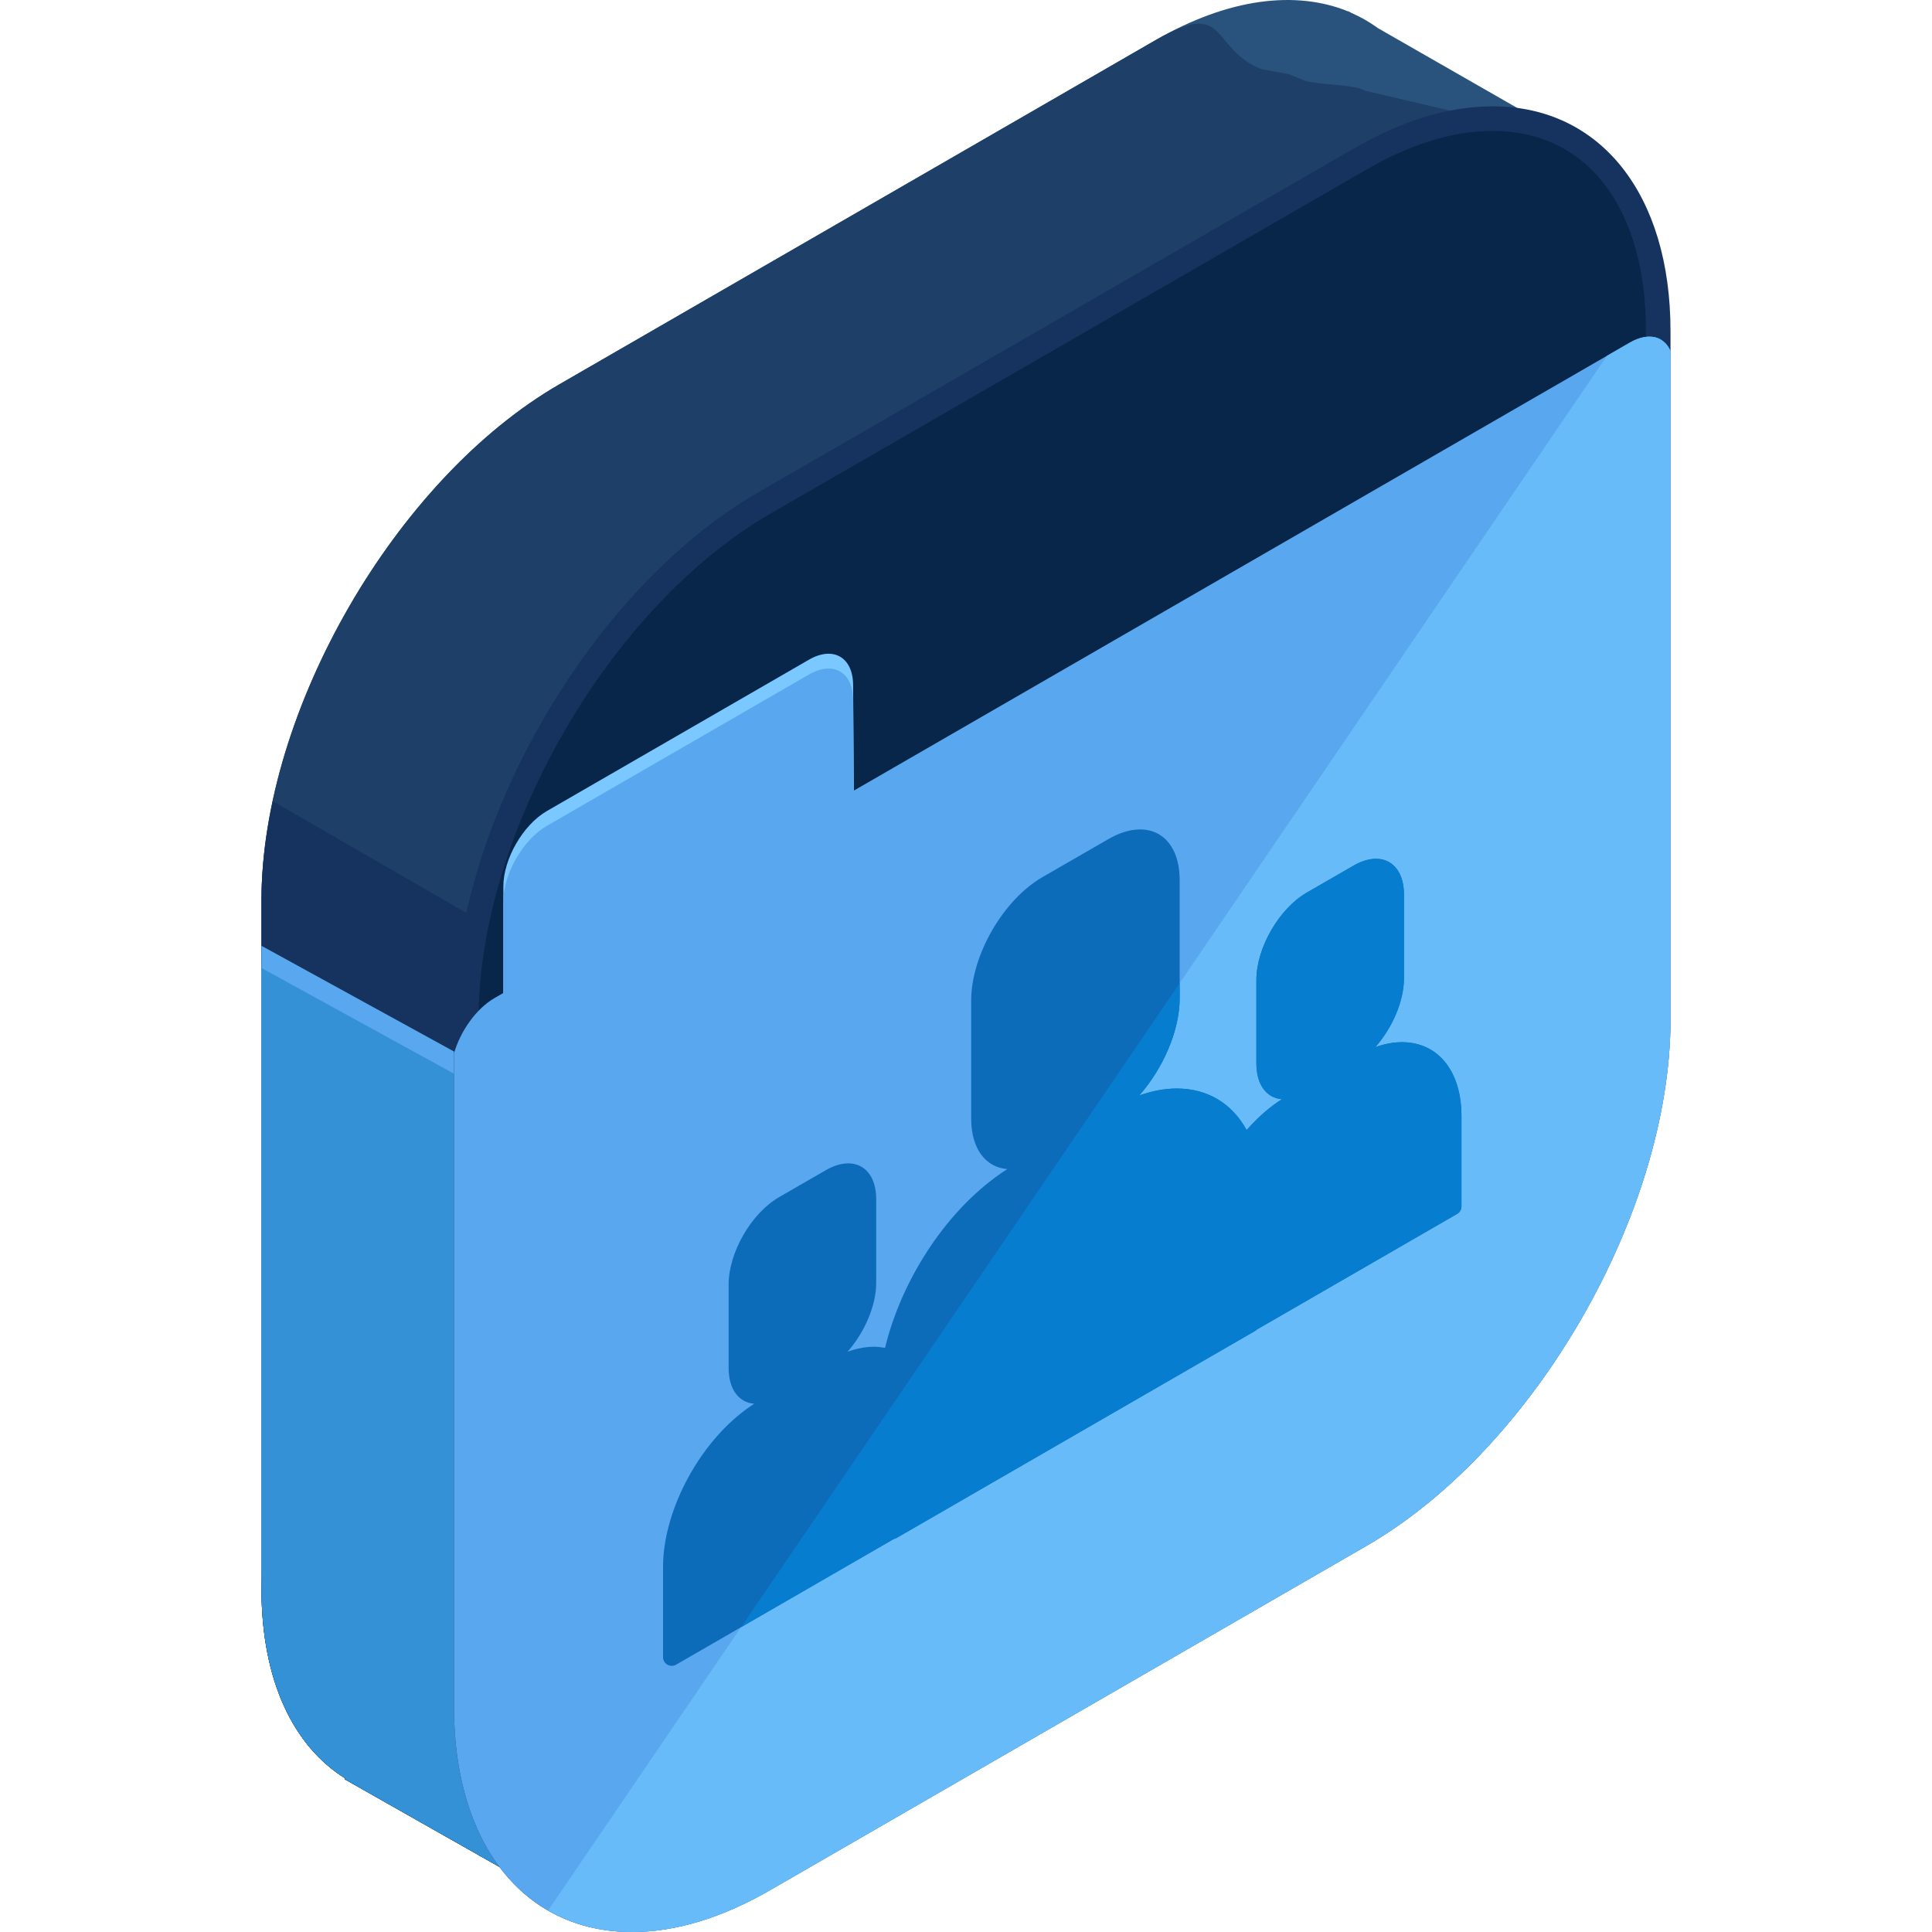 <?xml version="1.0" encoding="iso-8859-1"?>
<!-- Generator: Adobe Illustrator 19.0.0, SVG Export Plug-In . SVG Version: 6.00 Build 0)  -->
<svg xmlns="http://www.w3.org/2000/svg" xmlns:xlink="http://www.w3.org/1999/xlink" version="1.1" id="Capa_1" x="0px" y="0px" viewBox="0 0 504.119 504.119" style="enable-background:new 0 0 504.119 504.119;" xml:space="preserve">
<path style="fill:#29537C;" d="M410.126,36.32L359.635,7.396c-2.213-1.607-4.577-2.97-7.093-4.064l-0.748-0.425l-0.032,0.063  c-13.584-5.522-31.13-3.525-50.271,7.522l-155.514,89.777c-42.76,24.69-77.749,85.287-77.749,134.668v179.558  c0,24.08,8.365,41.157,21.851,49.538l-0.13,0.232l56.111,31.791l31.559-54.938l123.872-71.511  c42.756-24.69,77.749-85.287,77.749-134.668V90.092L410.126,36.32z"/>
<path style="fill:#1D3F68;" d="M410.126,36.32l-54.048-12.674c-2.209-1.611-13.249-1.571-15.762-2.666l-4.005-1.607l-7.215-1.339  c-13.584-5.522-8.464-18.593-27.605-7.546l-155.514,89.781c-42.76,24.69-77.749,85.287-77.749,134.668v179.558  c0,24.08,8.365,41.157,21.851,49.538l-0.13,0.232l56.111,31.791l31.559-54.938l123.872-71.511  c42.756-24.69,77.749-85.287,77.749-134.668V90.092L410.126,36.32z"/>
<path style="fill:#15335E;" d="M71.194,209.065c-1.887,8.791-2.966,17.499-2.966,25.872v179.558c0,24.08,8.365,41.157,21.851,49.538  l-0.13,0.232l56.111,31.791l31.559-54.938l123.872-71.511c7.266-4.194,14.285-9.496,20.964-15.537L71.194,209.065z"/>
<path style="fill:#59A8EF;" d="M68.228,246.788v21.323v140.595c0,24.08,8.365,41.157,21.851,49.534l-0.13,0.236l56.111,31.795  l31.559-54.942l114.062-65.851L68.228,246.788z"/>
<path style="fill:#3491D6;" d="M68.228,252.581V273.9v140.595c0,24.08,8.365,41.157,21.851,49.538l-0.13,0.232l56.111,31.791  l31.559-54.938l114.062-65.847L68.228,252.581z"/>
<path style="fill:#053A70;" d="M199.426,131.261c-42.76,24.69-77.753,85.287-77.753,134.668v179.558  c0,49.38,34.993,69.577,77.753,44.891l155.506-89.781c42.76-24.69,77.749-85.287,77.749-134.668V86.374  c0-49.38-34.989-69.577-77.749-44.891L199.426,131.261z"/>
<path style="fill:#082649;" d="M432.681,86.374c0-49.38-34.989-69.577-77.749-44.891l-155.506,89.777  c-42.76,24.69-77.753,85.287-77.753,134.668v179.558c0,49.38,34.993,69.577,77.753,44.891"/>
<path style="fill:#15335E;" d="M164.886,504.119h-0.008c-28.192,0-46.411-23.016-46.411-58.632V265.929  c0-50.527,35.596-112.187,79.348-137.44l155.514-89.781c12.603-7.278,24.769-10.965,36.147-10.965  c28.191,0,46.411,23.016,46.411,58.632v179.558c0,50.527-35.596,112.187-79.352,137.44l-155.51,89.781  C188.418,500.429,176.264,504.119,164.886,504.119z M389.48,34.158c-10.24,0-21.323,3.399-32.941,10.098l-155.514,89.777  c-41.984,24.245-76.146,83.413-76.146,131.895v179.558c0,32.209,15.325,52.22,39.999,52.22h0.008  c10.24,0,21.315-3.403,32.929-10.102l155.514-89.777c41.984-24.241,76.146-83.413,76.146-131.895V86.374  C429.479,54.166,414.151,34.158,389.48,34.158z"/>
<path style="fill:#7BC7FF;" d="M222.604,178.696c-0.051-7.231-5.222-10.185-11.496-6.577l-68.368,39.479  c-6.27,3.608-11.402,12.509-11.402,19.743v39.471l91.553-52.87L222.604,178.696z"/>
<g>
	<path style="fill:#59A8EF;" d="M222.604,182.563c-0.051-7.231-5.222-10.185-11.496-6.573l-68.368,39.475   c-6.27,3.612-11.402,12.509-11.402,19.744v39.471l91.557-52.87L222.604,182.563z"/>
	<path style="fill:#59A8EF;" d="M435.891,91.565c-1.686-3.875-5.786-4.97-10.567-2.202l-296.29,171.063   c-4.781,2.769-8.881,8.594-10.567,14.407v170.654c0,35.616,18.219,58.632,46.411,58.632h0.008c11.378,0,23.532-3.69,36.139-10.965   l155.51-89.781c43.756-25.253,79.352-86.914,79.352-137.44V91.565H435.891z"/>
</g>
<path style="fill:#67BBF9;" d="M143.039,498.479c6.313,3.639,13.639,5.64,21.839,5.64h0.008c11.378,0,23.532-3.69,36.139-10.965  l155.51-89.781c43.756-25.253,79.352-86.914,79.352-137.44V91.565c-0.13-0.299-0.299-0.547-0.457-0.815  c-0.138-0.232-0.276-0.469-0.437-0.677c-0.177-0.232-0.374-0.437-0.575-0.63s-0.41-0.362-0.63-0.524  c-0.205-0.146-0.402-0.299-0.622-0.414c-0.437-0.232-0.902-0.421-1.398-0.532c-0.154-0.032-0.323-0.028-0.477-0.047  c-0.414-0.063-0.835-0.091-1.276-0.071c-0.217,0.008-0.429,0.043-0.654,0.071c-0.433,0.063-0.886,0.161-1.343,0.291  c-0.209,0.063-0.41,0.114-0.622,0.193c-0.673,0.244-1.359,0.547-2.064,0.953l-6.034,3.486L143.039,498.479z"/>
<path style="fill:#0D6CBA;" d="M365.81,271.939c-2.237,0-4.553,0.441-6.94,1.292c4.399-5.002,7.467-11.969,7.467-17.967v-21.587  v-0.217c0-8.357-5.923-11.76-13.154-7.589l-12.201,7.038c-7.231,4.175-13.151,14.427-13.151,22.78v0.217v21.579  c0,5.628,2.698,9.007,6.664,9.334c-0.339,0.224-0.701,0.449-1.075,0.709c-0.004,0.004-0.016,0.016-0.032,0.024  c-0.701,0.48-1.398,1-2.083,1.544c-0.008,0.004-0.016,0.012-0.028,0.02c-2.135,1.67-4.112,3.651-6.002,5.746  c-3.738-6.841-10.09-10.831-18.208-10.831c-3.17,0-6.443,0.626-9.807,1.824c6.219-7.062,10.555-16.908,10.555-25.383v-30.499v-0.307  c0-11.808-8.369-16.62-18.586-10.724l-17.243,9.945c-10.216,5.9-18.574,20.385-18.574,32.185v0.303v30.496  c0,7.952,3.805,12.721,9.417,13.186c-0.484,0.315-0.992,0.642-1.52,1c-0.012,0.008-0.02,0.02-0.043,0.035  c-1,0.681-1.981,1.414-2.946,2.182c-0.016,0.004-0.028,0.016-0.047,0.028c-13.135,10.287-23.422,27.112-27.329,43.398  c-0.91-0.161-1.847-0.291-2.84-0.291c-2.237,0-4.553,0.445-6.94,1.292c4.399-4.998,7.467-11.969,7.467-17.967v-21.583v-0.221  c0-8.357-5.923-11.76-13.154-7.585l-12.201,7.034c-7.231,4.179-13.151,14.427-13.151,22.78v0.217v21.583  c0,5.628,2.698,9.003,6.664,9.33c-0.339,0.224-0.701,0.453-1.075,0.713c-0.004,0.004-0.016,0.012-0.031,0.024  c-0.701,0.48-1.398,1-2.083,1.544c-0.008,0.004-0.016,0.012-0.028,0.02c-11.918,9.334-20.563,26.27-20.563,40.263v23.548  c0,0.811,0.425,1.564,1.134,1.969c0.347,0.209,0.744,0.303,1.134,0.303c0.398,0,0.788-0.095,1.142-0.303l56.793-32.788  c0.284-0.071,0.563-0.177,0.823-0.331l93.365-53.914c0.209-0.114,0.386-0.264,0.555-0.421l52.248-30.165  c0.709-0.402,1.138-1.154,1.138-1.973v-23.548C381.34,279.513,375.247,271.939,365.81,271.939z"/>
<path style="fill:#067DCE;" d="M381.34,314.774v-23.548c0-11.717-6.093-19.287-15.529-19.287c-2.237,0-4.553,0.441-6.94,1.292  c4.399-5.002,7.467-11.969,7.467-17.967v-21.587v-0.217c0-8.357-5.923-11.76-13.154-7.589l-12.201,7.038  c-7.231,4.175-13.151,14.427-13.151,22.78v0.217v21.579c0,5.628,2.698,9.007,6.664,9.334c-0.339,0.224-0.701,0.449-1.075,0.709  c-0.004,0.004-0.016,0.016-0.032,0.024c-0.701,0.48-1.398,1-2.083,1.544c-0.008,0.004-0.016,0.012-0.028,0.02  c-2.135,1.67-4.112,3.651-6.002,5.746c-3.738-6.841-10.09-10.831-18.208-10.831c-3.17,0-6.443,0.626-9.807,1.824  c6.219-7.062,10.555-16.908,10.555-25.383v-3.931l-114.44,168.034l39.845-23.005c0.284-0.071,0.563-0.177,0.823-0.331l93.357-53.906  c0.209-0.114,0.386-0.264,0.555-0.421l52.248-30.165C380.91,316.345,381.34,315.593,381.34,314.774z"/>
<g>
</g>
<g>
</g>
<g>
</g>
<g>
</g>
<g>
</g>
<g>
</g>
<g>
</g>
<g>
</g>
<g>
</g>
<g>
</g>
<g>
</g>
<g>
</g>
<g>
</g>
<g>
</g>
<g>
</g>
</svg>
